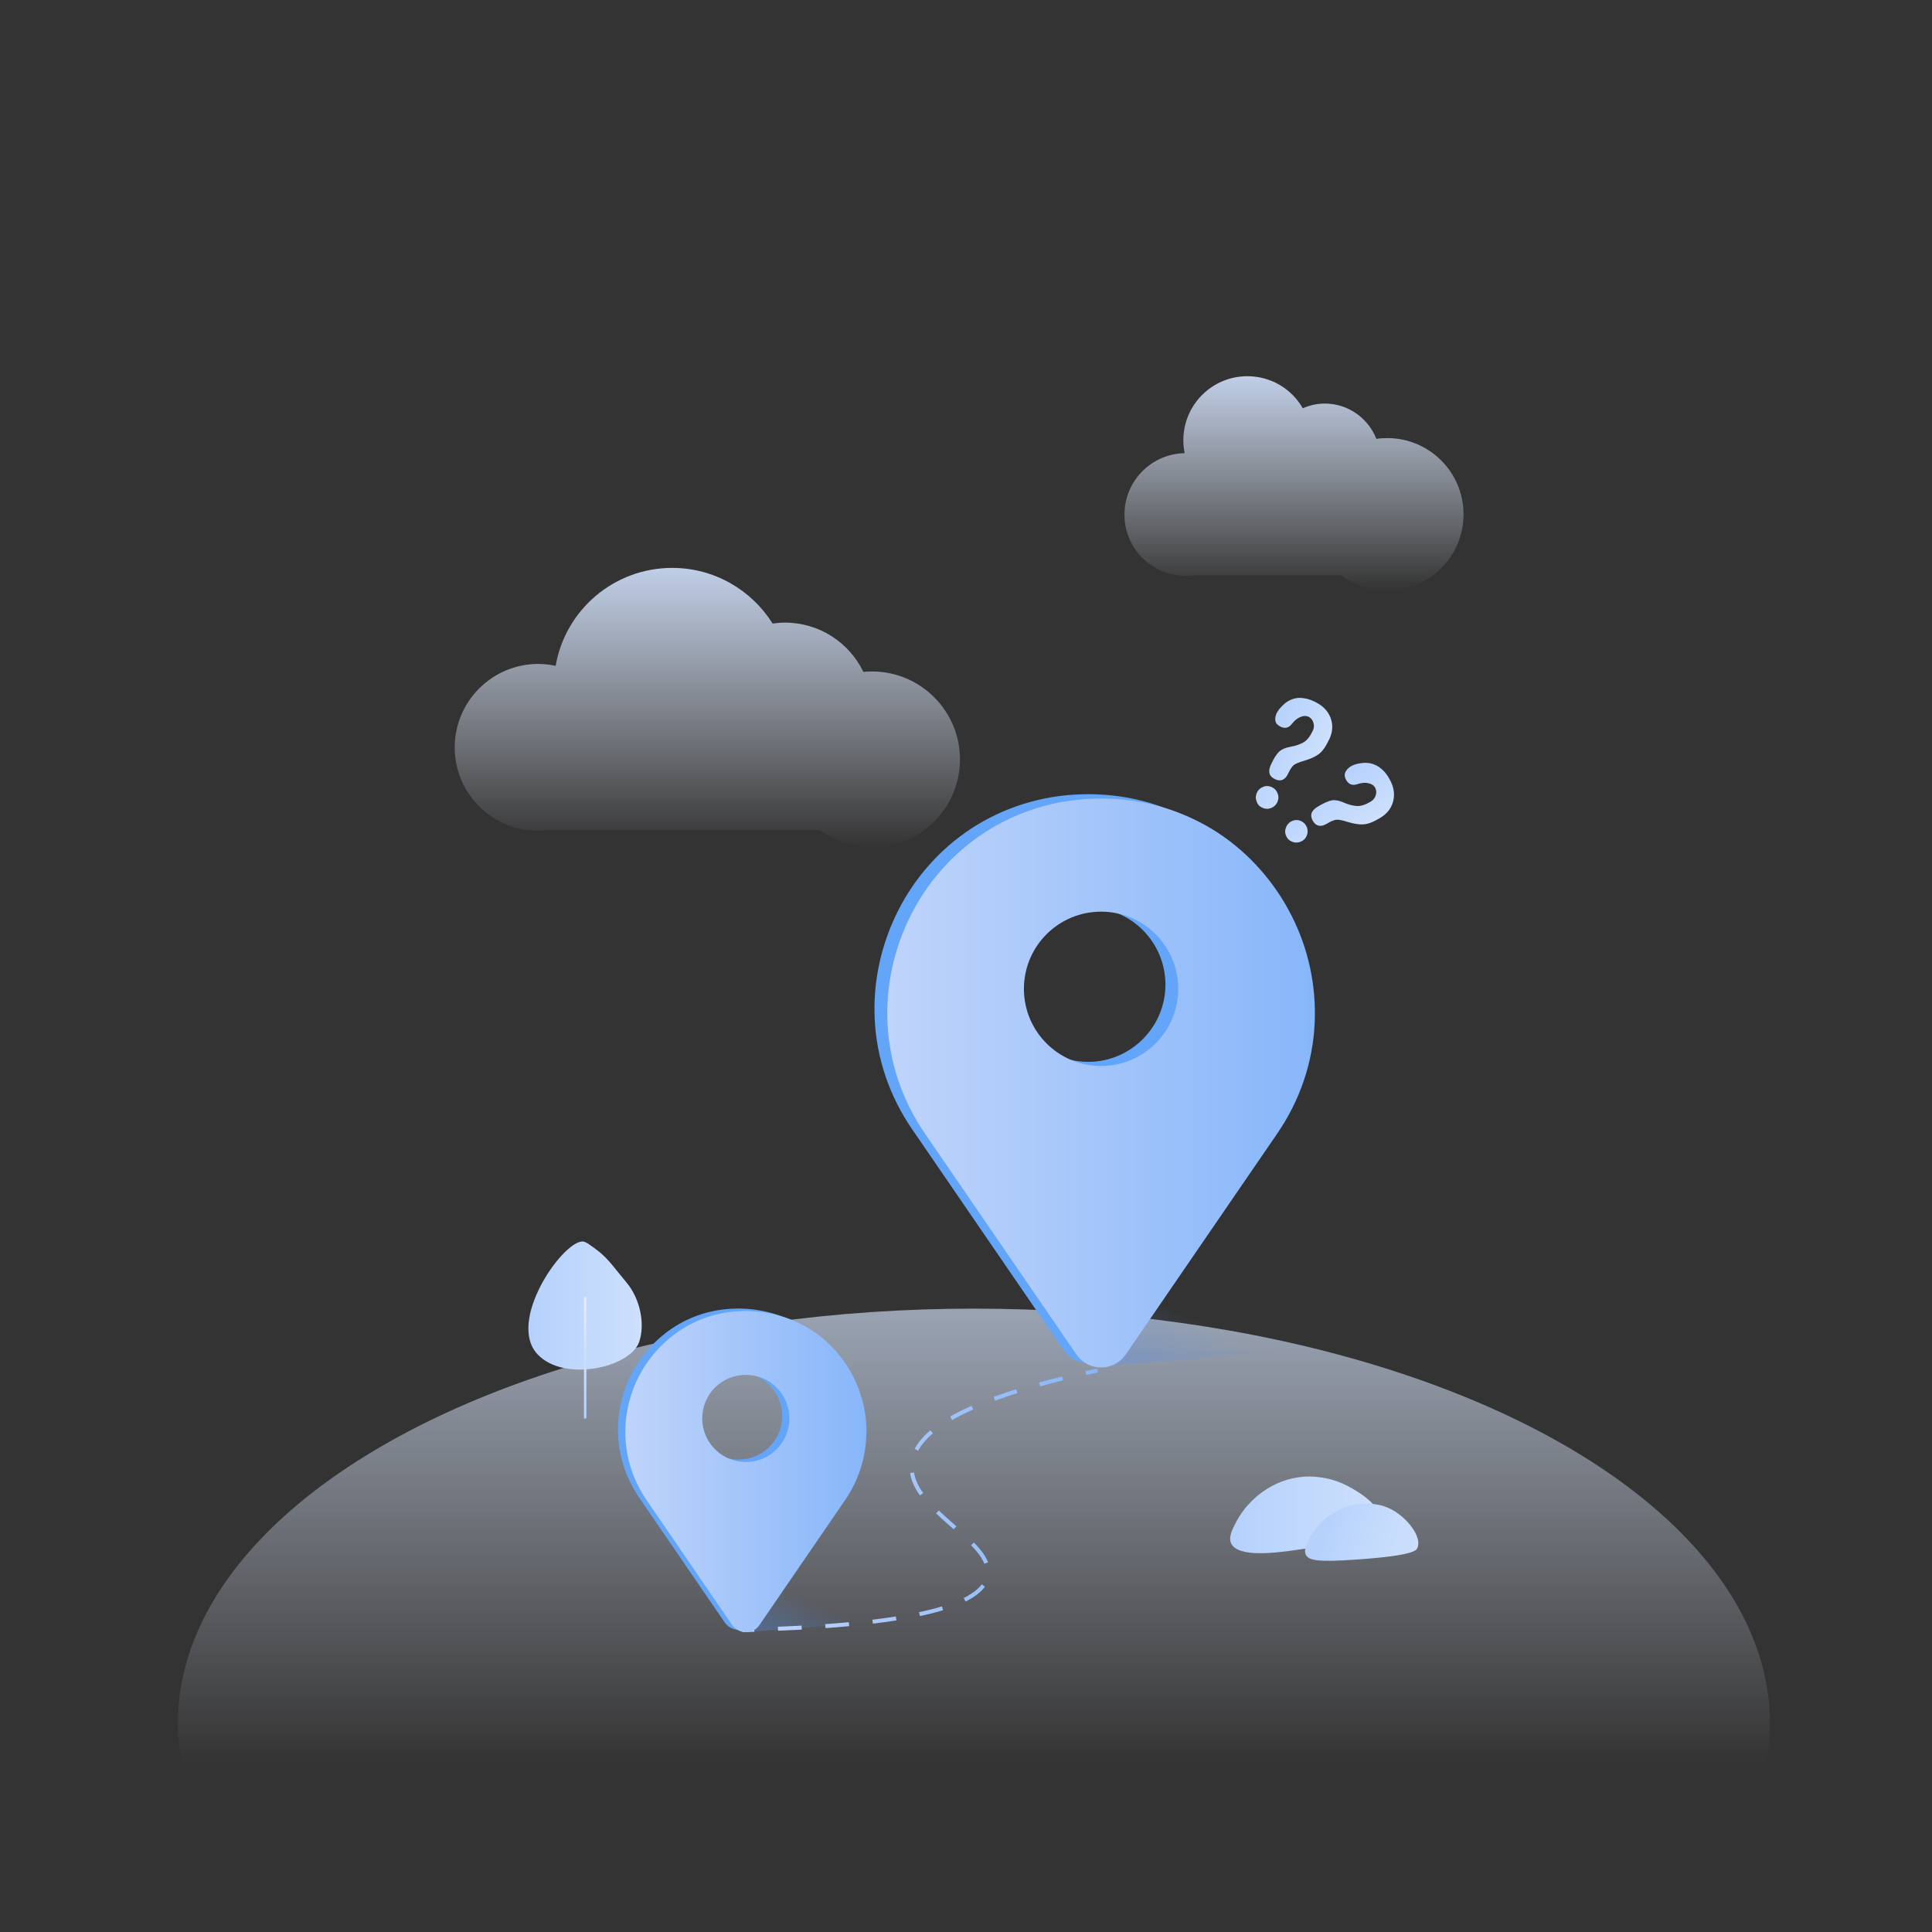 <svg xml:space="preserve" style="enable-background:new 0 0 1024 1024;" viewBox="0 0 1024 1024" y="0px" x="0px" xmlns:xlink="http://www.w3.org/1999/xlink" xmlns="http://www.w3.org/2000/svg" id="图层_1" version="1.1">
<rect x="0" y="0" width="1024" height="1024" fill="#333333" stroke="none"/>
<style type="text/css">
	.st0{fill:url(#椭圆形_1_);}
	.st1{opacity:0.9;}
	.st2{fill:url(#SVGID_1_);}
	.st3{fill:url(#SVGID_2_);}
	.st4{opacity:0.32;fill:url(#路径_2_);enable-background:new    ;}
	.st5{opacity:0.32;fill:url(#路径_3_);enable-background:new    ;}
	.st6{fill:url(#SVGID_3_);}
	.st7{fill:url(#SVGID_4_);}
	.st8{fill:#63A6F9;}
	.st9{fill:url(#SVGID_5_);}
	.st10{fill:none;stroke:url(#SVGID_6_);stroke-width:2.115;stroke-miterlimit:10;}
	.st11{fill:none;stroke:url(#SVGID_7_);stroke-width:2.115;stroke-miterlimit:10;stroke-dasharray:12.584,12.584;}
	.st12{fill:none;stroke:url(#SVGID_8_);stroke-width:2.115;stroke-miterlimit:10;}
	.st13{fill:url(#SVGID_9_);}
	.st14{fill:url(#SVGID_10_);}
	.st15{fill:url(#SVGID_11_);}
	.st16{fill:url(#SVGID_12_);}
	.st17{fill:url(#SVGID_13_);}
</style>
<linearGradient gradientTransform="matrix(480 0 0 250 -161842 -83255)" y2="336.762" x2="338.246" y1="335.269" x1="338.246" gradientUnits="userSpaceOnUse" id="椭圆形_1_">
	<stop style="stop-color:#CFDFFA" offset="6.050502e-08"></stop>
	<stop style="stop-color:#D3E2FA;stop-opacity:0.618" offset="0.382"></stop>
	<stop style="stop-color:#E0E9FB;stop-opacity:0.221" offset="0.779"></stop>
	<stop style="stop-color:#EAF0FC;stop-opacity:0" offset="1"></stop>
</linearGradient>
<ellipse ry="219.7" rx="421.9" cy="913.3" cx="516.2" class="st0" id="椭圆形"></ellipse>
<g class="st1">
	
		<linearGradient gradientTransform="matrix(-1 0 0 1 1016.589 2)" y2="311" x2="330.739" y1="197.4" x1="330.739" gradientUnits="userSpaceOnUse" id="SVGID_1_">
		<stop style="stop-color:#CFDFFA" offset="0"></stop>
		<stop style="stop-color:#EAF0FC;stop-opacity:0" offset="1"></stop>
	</linearGradient>
	<path d="M625,305L625,305L625,305c1.1,0.1,2.3,0.2,3.5,0.2s2.3-0.1,3.5-0.2h79.1c6.7,5,15.1,8,24.2,8
		c22.3,0,40.4-18.1,40.4-40.4s-18.1-40.4-40.4-40.4c-2,0-3.9,0.1-5.8,0.4c-4.3-10.9-14.9-18.7-27.3-18.7c-4.2,0-8.1,0.9-11.7,2.5
		c-5.8-10.2-16.8-17-29.4-17c-18.7,0-33.9,15.2-33.9,33.9c0,2.4,0.2,4.6,0.7,6.9c-17.7,0.3-31.9,14.8-31.9,32.5
		C595.9,289.4,608.6,303.3,625,305z" class="st2"></path>
	
		<linearGradient gradientTransform="matrix(-1 0 0 1 1016.589 2)" y2="447.1" x2="641.689" y1="299" x1="641.689" gradientUnits="userSpaceOnUse" id="SVGID_2_">
		<stop style="stop-color:#CFDFFA" offset="1.210100e-07"></stop>
		<stop style="stop-color:#EAF0FC;stop-opacity:0" offset="1"></stop>
	</linearGradient>
	<path d="M279.6,440L279.6,440h0.2c1.8,0.2,3.6,0.3,5.4,0.3s3.7-0.1,5.5-0.3h143.9c7.7,5.7,17.3,9.1,27.6,9.1
		c25.7,0,46.6-20.9,46.6-46.6s-20.9-46.6-46.6-46.6c-1.5,0-3.1,0.1-4.6,0.2c-7.5-15.5-23.3-26.1-41.6-26.1c-2.2,0-4.4,0.2-6.5,0.5
		c-11.1-17.7-30.8-29.5-53.2-29.5c-31,0-56.7,22.4-61.8,51.9c-3-0.6-6-1-9.2-1c-24.4,0-44.3,19.8-44.3,44.3
		C241,418.6,257.8,437.2,279.6,440z" class="st3"></path>
</g>
<linearGradient gradientTransform="matrix(78.29 93.302 155.581 -130.548 -78214.047 13250.797)" y2="337.093" x2="337.073" y1="336.65" x1="337.203" gradientUnits="userSpaceOnUse" id="路径_2_">
	<stop style="stop-color:#BFD4FA;stop-opacity:0" offset="0"></stop>
	<stop style="stop-color:#5792F0" offset="0.601"></stop>
	<stop style="stop-color:#5792F0;stop-opacity:0" offset="1"></stop>
</linearGradient>
<polygon points="560.6,672.2 679,716.7 582.7,724.2 573.6,721.1" class="st4" id="路径"></polygon>
<linearGradient gradientTransform="matrix(78.29 93.302 155.581 -130.548 -78214.047 13250.797)" y2="335.858" x2="336.966" y1="335.565" x1="337.053" gradientUnits="userSpaceOnUse" id="路径_3_">
	<stop style="stop-color:#BFD4FA;stop-opacity:0" offset="0"></stop>
	<stop style="stop-color:#5792F0" offset="0.601"></stop>
	<stop style="stop-color:#5792F0;stop-opacity:0" offset="1"></stop>
</linearGradient>
<polygon points="380.4,830.6 459,860.1 395.1,865.1 389,863" class="st5" id="路径_1_"></polygon>
<g>
	<linearGradient y2="802.883" x2="731.214" y1="802.883" x1="652.004" gradientUnits="userSpaceOnUse" id="SVGID_3_">
		<stop style="stop-color:#B5D1FC" offset="0"></stop>
		<stop style="stop-color:#CDE0FC" offset="1"></stop>
	</linearGradient>
	<path d="M655.6,805.9c6-11,18.7-21.9,35.2-23.2c2.5-0.2,12-0.7,22.3,4.3c1.1,0.5,18.8,9.3,18,17.6
		c-1,10.9-31.3,15.1-43.4,16.8c-11.1,1.6-31.5,4.4-35.2-3.4C651,814.5,653.2,810.4,655.6,805.9z" class="st6"></path>
	<linearGradient y2="825.214" x2="759.686" y1="808.78" x1="701.852" gradientUnits="userSpaceOnUse" id="SVGID_4_">
		<stop style="stop-color:#B5D1FC" offset="0"></stop>
		<stop style="stop-color:#B9D4FC" offset="0.113"></stop>
		<stop style="stop-color:#C8DDFC" offset="0.595"></stop>
		<stop style="stop-color:#CDE0FC" offset="1"></stop>
	</linearGradient>
	<path d="M694.4,814.8c4.6-8.4,14.2-16.7,26.8-17.7c3-0.2,9.9-0.7,17,3.3c7.8,4.4,15.5,14.1,13.1,20
		c-0.6,1.4-2.3,4.1-32.4,6.2c-20,1.4-25.3,0.6-26.8-2.6C690.9,821.3,692.6,818.2,694.4,814.8z" class="st7"></path>
</g>
<g>
	<path d="M677.6,482.7c-9-17.6-22.3-32.6-38.4-43.3c-17.3-11.4-37.5-17.8-58.7-18.4c-2.4-0.1-5-0.1-7.4,0
		c-21.2,0.6-41.4,7-58.7,18.4c-16.2,10.7-29.5,25.7-38.4,43.3c-9,17.8-13.3,37.5-12.4,57.1c0.9,20.9,7.8,41.2,19.9,58.8l80.3,117.1
		c3,4.3,7.8,6.8,13,6.8c5.2,0,10.1-2.6,13-6.8l80.3-117.1c12.1-17.6,19-37.9,19.9-58.8C690.9,520.2,686.6,500.5,677.6,482.7z
		 M576.8,562.8c-22.6,0-40.9-18.3-40.9-40.9c0-22.6,18.3-40.9,40.9-40.9c22.6,0,40.9,18.3,40.9,40.9
		C617.7,544.4,599.3,562.8,576.8,562.8z" class="st8"></path>
	<linearGradient y2="574.1" x2="696.951" y1="574.1" x1="470.288" gradientUnits="userSpaceOnUse" id="SVGID_5_">
		<stop style="stop-color:#BFD4FA" offset="0"></stop>
		<stop style="stop-color:#87B6FA" offset="1"></stop>
	</linearGradient>
	<path d="M684.4,485c-9-17.6-22.3-32.6-38.4-43.3c-17.3-11.4-37.5-17.8-58.7-18.4c-2.4-0.1-5-0.1-7.4,0
		c-21.2,0.6-41.4,7-58.7,18.4c-16.2,10.7-29.5,25.7-38.4,43.3c-9,17.8-13.3,37.5-12.4,57.1c0.9,20.9,7.8,41.2,19.9,58.8l80.3,117.1
		c3,4.3,7.8,6.8,13,6.8c5.2,0,10.1-2.6,13-6.8l80.3-117.1c12.1-17.6,19-37.9,19.9-58.8C697.7,522.5,693.5,502.8,684.4,485z
		 M583.6,565c-22.6,0-40.9-18.3-40.9-40.9c0-22.6,18.3-40.9,40.9-40.9s40.9,18.3,40.9,40.9C624.5,546.7,606.2,565,583.6,565z" class="st9"></path>
	<g>
		<linearGradient y2="727.105" x2="581.908" y1="727.105" x1="393.392" gradientUnits="userSpaceOnUse" id="SVGID_6_">
			<stop style="stop-color:#BFD4FA" offset="0"></stop>
			<stop style="stop-color:#87B6FA" offset="1"></stop>
		</linearGradient>
		<path d="M581.7,726.4c-2.1,0.4-4.1,0.9-6.2,1.3" class="st10"></path>
		<linearGradient y2="797.124" x2="581.908" y1="797.124" x1="393.392" gradientUnits="userSpaceOnUse" id="SVGID_7_">
			<stop style="stop-color:#BFD4FA" offset="0"></stop>
			<stop style="stop-color:#87B6FA" offset="1"></stop>
		</linearGradient>
		<path d="M563.2,730.6c-40.2,9.9-77.9,24.4-79.9,45.5c-2.3,24.1,43.8,40.5,40.2,59.2c-2.4,12.4-26.4,25.1-117.5,28.2" class="st11"></path>
		<linearGradient y2="863.852" x2="581.908" y1="863.852" x1="393.392" gradientUnits="userSpaceOnUse" id="SVGID_8_">
			<stop style="stop-color:#BFD4FA" offset="0"></stop>
			<stop style="stop-color:#87B6FA" offset="1"></stop>
		</linearGradient>
		<path d="M399.8,863.8c-2.1,0.1-4.2,0.1-6.3,0.2" class="st12"></path>
	</g>
	<path d="M448.4,728.4c-5.1-9.9-12.6-18.4-21.7-24.4c-9.7-6.4-21.2-10-33.1-10.4c-1.4-0.1-2.8-0.1-4.2,0
		c-12,0.3-23.4,3.9-33.1,10.4c-9.1,6.1-16.6,14.5-21.7,24.4c-5.1,10-7.5,21.2-7,32.2c0.5,11.8,4.4,23.2,11.2,33.2l45.3,66.1
		c1.7,2.4,4.4,3.9,7.3,3.9c2.9,0,5.7-1.4,7.3-3.9l45.3-66.1c6.8-9.9,10.7-21.4,11.2-33.2C455.9,749.6,453.5,738.5,448.4,728.4z
		 M391.5,773.6c-12.7,0-23.1-10.3-23.1-23.1s10.3-23.1,23.1-23.1s23.1,10.3,23.1,23.1S404.2,773.6,391.5,773.6z" class="st8"></path>
	<linearGradient y2="780.011" x2="459.312" y1="780.011" x1="331.382" gradientUnits="userSpaceOnUse" id="SVGID_9_">
		<stop style="stop-color:#BFD4FA" offset="0"></stop>
		<stop style="stop-color:#87B6FA" offset="1"></stop>
	</linearGradient>
	<path d="M452.3,729.7c-5.1-9.9-12.6-18.4-21.7-24.4c-9.7-6.4-21.2-10-33.1-10.4c-1.4-0.1-2.8-0.1-4.2,0
		c-12,0.3-23.4,3.9-33.1,10.4c-9.1,6.1-16.6,14.5-21.7,24.4c-5.1,10-7.5,21.2-7,32.2c0.5,11.8,4.4,23.2,11.2,33.2l45.3,66.1
		c1.7,2.4,4.4,3.9,7.3,3.9c2.9,0,5.7-1.4,7.3-3.9l45.3-66.1c6.8-9.9,10.7-21.4,11.2-33.2C459.8,750.9,457.3,739.8,452.3,729.7z
		 M395.3,774.9c-12.7,0-23.1-10.3-23.1-23.1s10.3-23.1,23.1-23.1s23.1,10.3,23.1,23.1S408.1,774.9,395.3,774.9z" class="st13"></path>
</g>
<g>
	
		<linearGradient gradientTransform="matrix(1 0 0 -1 0 1024)" y2="332.042" x2="340.132" y1="332.042" x1="280.048" gradientUnits="userSpaceOnUse" id="SVGID_10_">
		<stop style="stop-color:#B5D1FC" offset="0"></stop>
		<stop style="stop-color:#CDE0FC" offset="1"></stop>
	</linearGradient>
	<path d="M285,717.9c14.2,14.9,49.1,6.9,53.8-6.7c3.2-9.5,0.5-22.8-6.7-31.4c-5.6-6.6-9.5-12.5-15.1-16.8
		c-4.5-3.4-6.8-5.1-8.4-5C297.6,658.5,268.5,700.6,285,717.9z" class="st14"></path>
	<g>
		
			<linearGradient gradientTransform="matrix(1 0 0 -1 0 1024)" y2="332.204" x2="321.355" y1="276.491" x1="298.846" gradientUnits="userSpaceOnUse" id="SVGID_11_">
			<stop style="stop-color:#B5D1FC" offset="0"></stop>
			<stop style="stop-color:#E4EDFC" offset="1"></stop>
		</linearGradient>
		<rect height="64.3" width="1.3" class="st15" y="687.5" x="309.5"></rect>
	</g>
</g>
<linearGradient gradientTransform="matrix(0.905 0.425 -0.425 0.905 258.135 -382.144)" y2="527.731" x2="732.84" y1="527.731" x1="701.504" gradientUnits="userSpaceOnUse" id="SVGID_12_">
	<stop style="stop-color:#B5D1FC" offset="0"></stop>
	<stop style="stop-color:#CDE0FC" offset="1"></stop>
</linearGradient>
<path d="M696.6,371.8c4.3,2,7.2,4.9,8.6,8.6c1.4,3.7,1.2,7.5-0.6,11.3c-1.8,3.8-3.6,6.5-5.5,7.9
	c-1.9,1.4-4.4,2.6-7.5,3.5c-3.1,0.9-5.1,1.7-6,2.5c-0.9,0.8-1.8,2.2-2.8,4.3c-1.6,3.5-4,4.5-7,3.1c-3.2-1.5-3.9-4.1-2.1-7.9
	c1.6-3.4,3-5.6,4.4-6.8c1.3-1.2,3.2-2,5.5-2.4c3.1-0.6,5.6-1.4,7.4-2.5c1.8-1.1,3.4-3.1,4.8-6.1c0.7-1.4,0.8-2.8,0.3-4.3
	c-0.4-1.4-1.3-2.5-2.5-3.1c-1.3-0.6-2.7-0.6-4.3,0.1c-1.6,0.6-3.1,1.8-4.5,3.6c-1.7,2.2-3.7,2.7-6,1.6c-1.6-0.8-2.6-1.8-2.8-3.1
	c-0.3-1.3,0-2.7,0.7-4.2c0.7-1.5,2.1-3.1,4.1-4.9c2-1.7,4.4-2.8,7.2-3.1C690.5,369.8,693.5,370.3,696.6,371.8z M674.1,417.2
	c1.5,0.7,2.5,1.8,3.1,3.4c0.6,1.6,0.5,3.1-0.2,4.6c-0.7,1.5-1.8,2.5-3.4,3.1c-1.6,0.6-3.1,0.5-4.6-0.2c-1.5-0.7-2.5-1.8-3-3.4
	c-0.6-1.6-0.5-3.1,0.2-4.6c0.7-1.5,1.8-2.5,3.4-3.1C671.1,416.4,672.6,416.5,674.1,417.2z" class="st16"></path>
<linearGradient gradientTransform="matrix(0.518 0.855 -0.855 0.518 807.62 -497.97)" y2="564.146" x2="757.166" y1="564.146" x1="725.831" gradientUnits="userSpaceOnUse" id="SVGID_13_">
	<stop style="stop-color:#B5D1FC" offset="0"></stop>
	<stop style="stop-color:#CDE0FC" offset="1"></stop>
</linearGradient>
<path d="M736.1,412.3c2.5,4.1,3.3,8.1,2.4,12c-0.9,3.9-3.2,6.9-6.8,9.1c-3.6,2.2-6.6,3.4-9,3.5
	c-2.4,0.2-5.1-0.3-8.2-1.2c-3.1-1-5.2-1.4-6.4-1.2c-1.2,0.2-2.8,0.8-4.7,2c-3.3,2-5.8,1.5-7.5-1.3c-1.8-3-1-5.6,2.6-7.7
	c3.2-1.9,5.6-3,7.4-3.3c1.8-0.3,3.8,0.1,5.9,1c2.9,1.3,5.4,1.9,7.5,2c2.1,0.1,4.5-0.7,7.3-2.4c1.3-0.8,2.2-1.9,2.6-3.4
	c0.4-1.4,0.3-2.8-0.4-4c-0.7-1.2-1.9-2-3.6-2.3c-1.7-0.4-3.6-0.2-5.7,0.5c-2.6,0.9-4.6,0.2-5.9-2c-0.9-1.5-1.1-2.9-0.6-4.2
	c0.5-1.2,1.5-2.3,2.9-3.2c1.4-0.9,3.5-1.5,6.1-1.8c2.6-0.3,5.2,0.1,7.7,1.4C732.2,407.2,734.4,409.3,736.1,412.3z M692.2,437.5
	c0.8,1.4,1.1,2.9,0.7,4.5c-0.4,1.6-1.3,2.9-2.7,3.7c-1.4,0.8-2.9,1.1-4.5,0.7c-1.6-0.4-2.9-1.3-3.7-2.7c-0.8-1.4-1.1-2.9-0.6-4.5
	c0.4-1.6,1.3-2.8,2.7-3.7c1.4-0.8,2.9-1.1,4.5-0.7C690.2,435.3,691.4,436.2,692.2,437.5z" class="st17"></path>
</svg>
